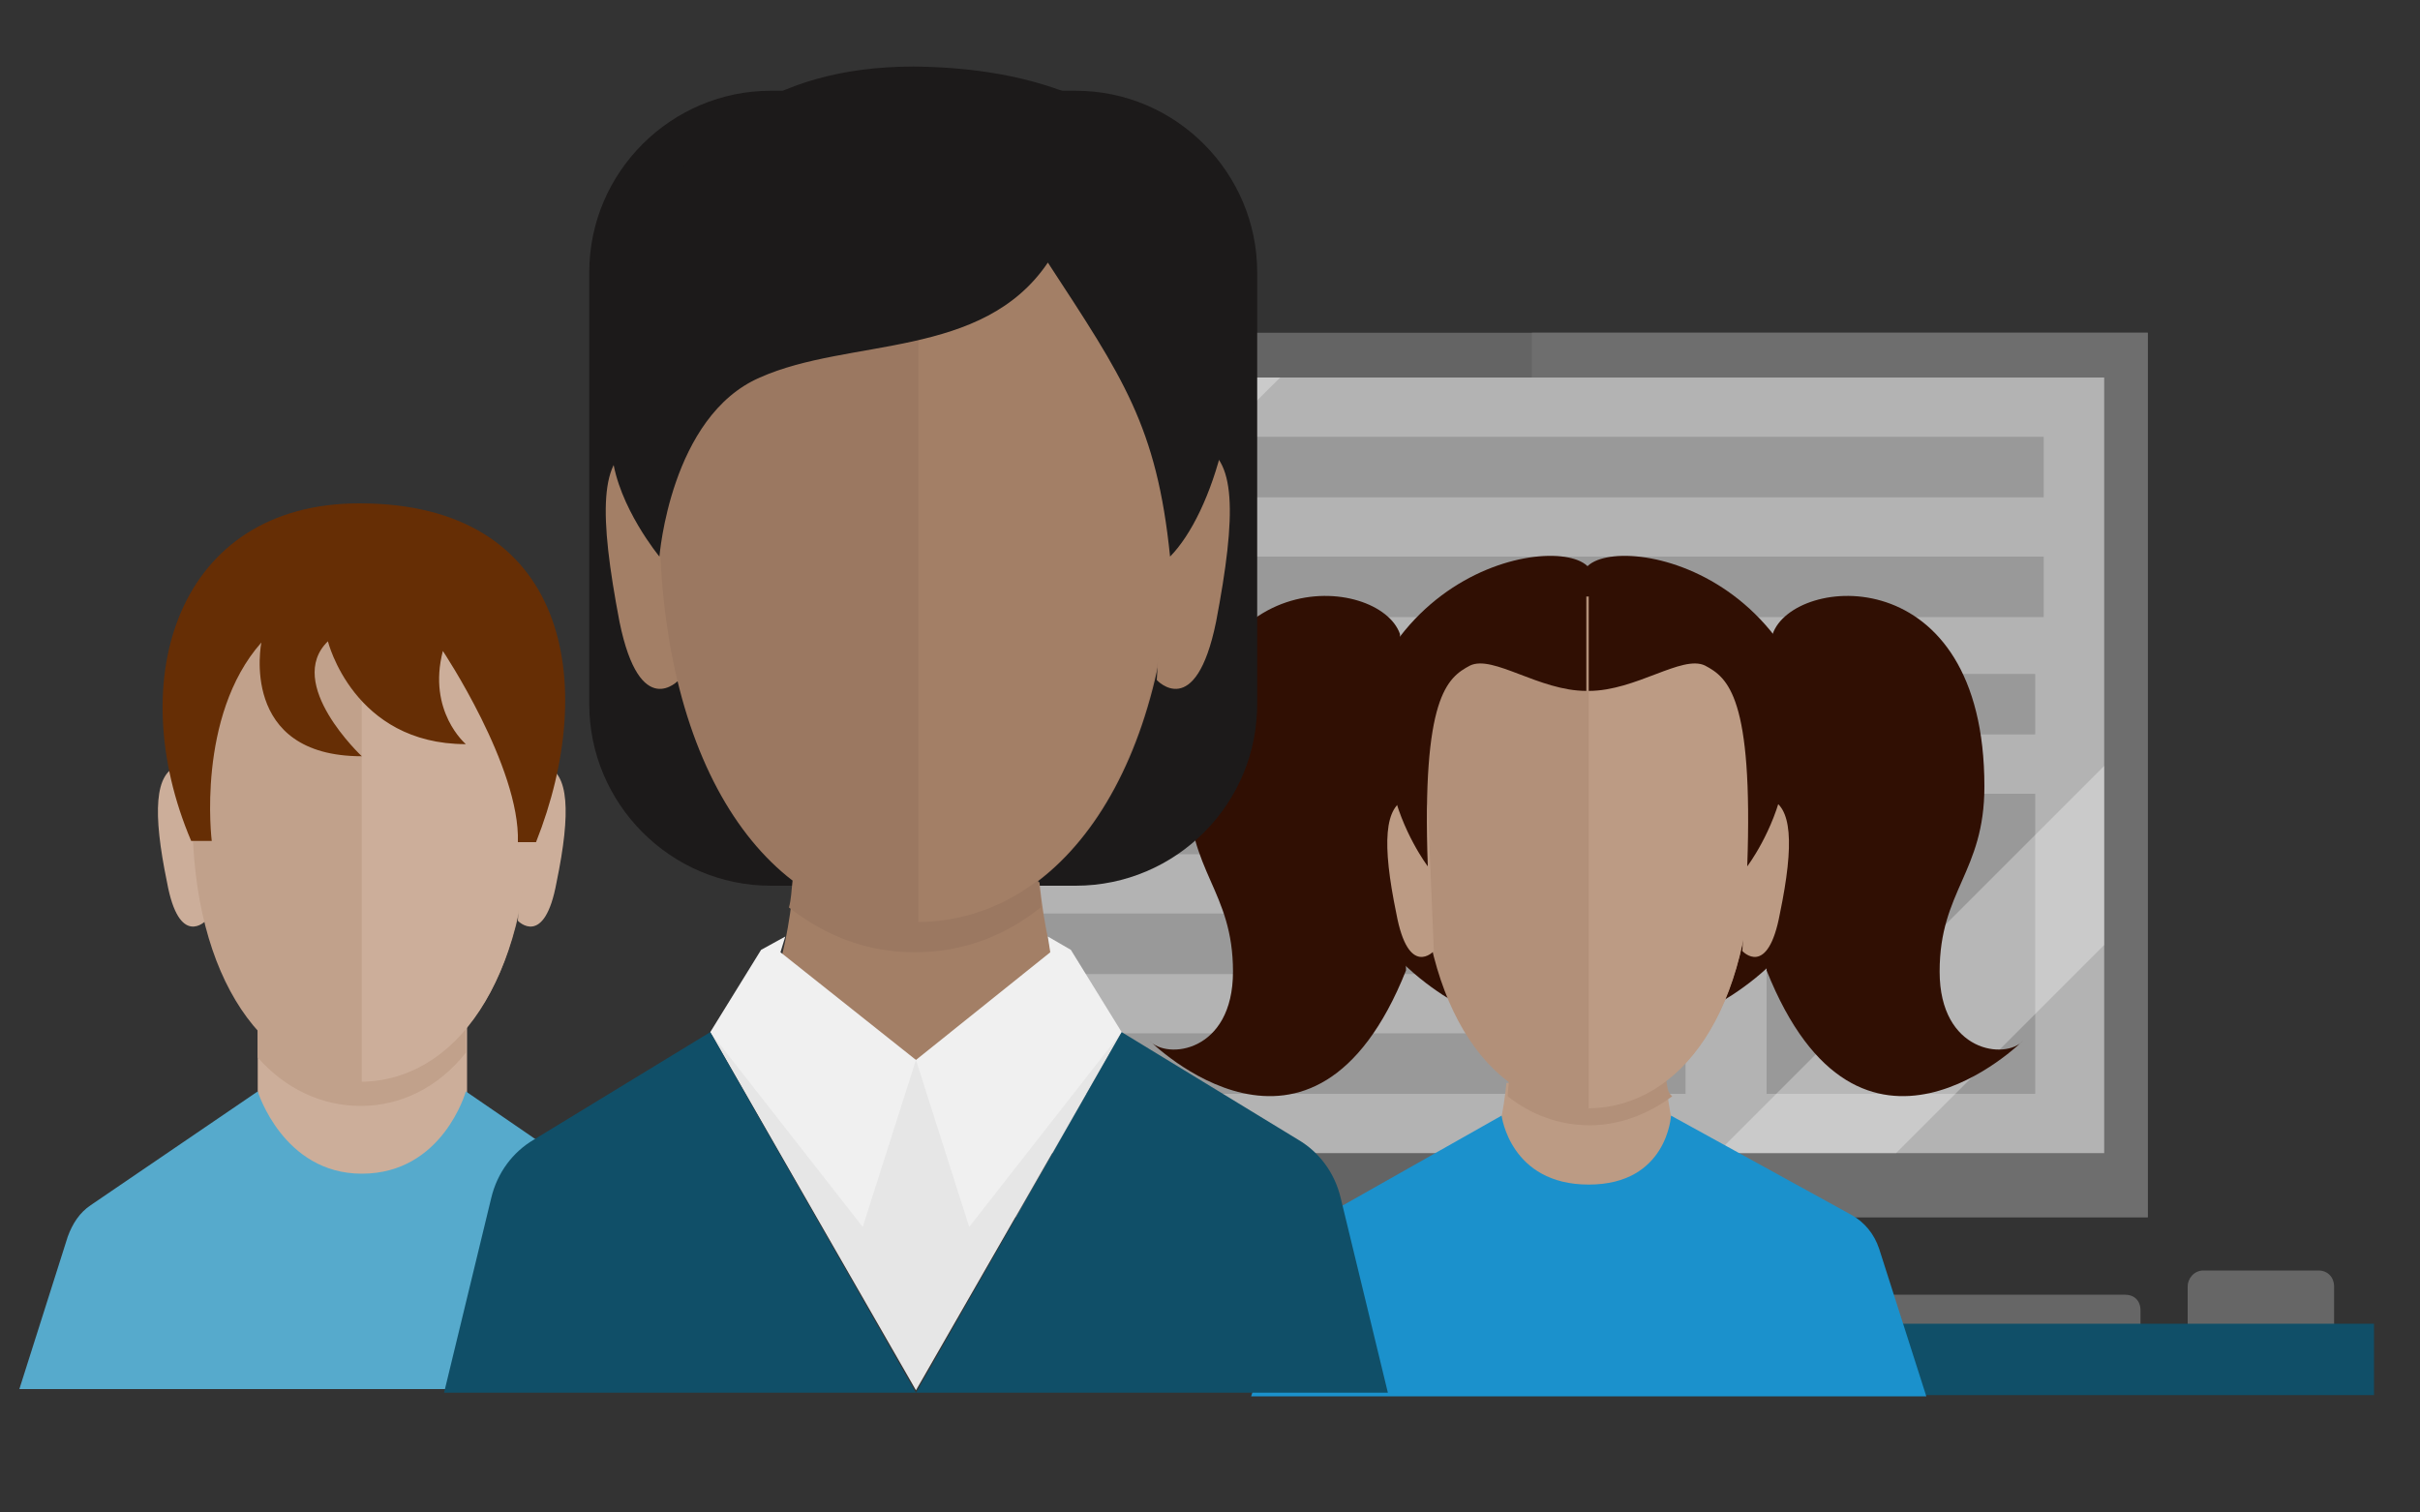 <?xml version="1.0" encoding="utf-8"?>
<!-- Generator: Adobe Illustrator 21.1.0, SVG Export Plug-In . SVG Version: 6.00 Build 0)  -->
<svg version="1.1" id="Layer_1" xmlns="http://www.w3.org/2000/svg" xmlns:xlink="http://www.w3.org/1999/xlink" x="0px" y="0px"
	 viewBox="0 0 200 125" style="enable-background:new 0 0 200 125;" xml:space="preserve">
<rect x="0" y="0" width="200" height="125" fill="#333333" stroke="none"/>
<style type="text/css">
	.st0{fill:none;}
	.st1{fill:#006478;}
	.st2{fill:#666666;}
	.st3{fill:#104F68;}
	.st4{fill:#646464;}
	.st5{fill:#6E6E6E;}
	.st6{fill:#B3B3B3;}
	.st7{fill:#999999;}
	.st8{opacity:0.3;fill:#FFFFFF;enable-background:new    ;}
	.st9{fill:#CCAE9A;}
	.st10{fill:#C1A18B;}
	.st11{fill:#662E05;}
	.st12{fill:#56AACC;}
	.st13{fill:#300F03;}
	.st14{fill:#BC9B84;}
	.st15{fill:#B29079;}
	.st16{fill:#1B91CC;}
	.st17{fill:#1C1A1A;}
	.st18{fill:#A37F66;}
	.st19{fill:#9B7861;}
	.st20{fill:#E6E6E6;}
	.st21{fill:#F0F0F0;}
</style>
<path class="st0" d="M256.5,150.4h-9c-0.5,0-1,0.5-1,1v16c0,0.5,0.5,1,1,1h9c0.5,0,1-0.5,1-1v-16C257.5,150.9,257,150.4,256.5,150.4
	z"/>
<path class="st0" d="M269.5,175.4h-9c-0.5,0-1,0.5-1,1v16c0,0.5,0.5,1,1,1h9c0.5,0,1-0.5,1-1v-16C270.5,175.9,270,175.4,269.5,175.4
	z"/>
<path class="st0" d="M256.5,175.4h-9c-0.5,0-1,0.5-1,1v16c0,0.5,0.5,1,1,1h9c0.5,0,1-0.5,1-1v-16C257.5,175.9,257,175.4,256.5,175.4
	z"/>
<path class="st0" d="M269.5,150.4h-3h-6c-0.5,0-1,0.5-1,1v16c0,0.5,0.5,1,1,1h9c0.5,0,1-0.5,1-1v-4v-12
	C270.5,150.9,270,150.4,269.5,150.4z"/>
<path class="st0" d="M347.5,175.4h-9c-0.5,0-1,0.5-1,1v16c0,0.5,0.5,1,1,1h9c0.5,0,1-0.5,1-1v-16C348.5,175.9,348,175.4,347.5,175.4
	z"/>
<path class="st0" d="M360.5,175.4h-9c-0.5,0-1,0.5-1,1v16c0,0.5,0.5,1,1,1h9c0.5,0,1-0.5,1-1v-16C361.5,175.9,361,175.4,360.5,175.4
	z"/>
<path class="st0" d="M360.5,150.4h-9c-0.5,0-1,0.5-1,1v16c0,0.5,0.5,1,1,1h9c0.5,0,1-0.5,1-1v-16C361.5,150.9,361,150.4,360.5,150.4
	z"/>
<path class="st0" d="M347.5,150.4h-9c-0.5,0-1,0.5-1,1v16c0,0.5,0.5,1,1,1h9c0.5,0,1-0.5,1-1v-16C348.5,150.9,348,150.4,347.5,150.4
	z"/>
<rect x="-506.1" y="5.3" class="st1" width="34.2" height="4.9"/>
<path class="st2" d="M191.6,111.1h-9.5c-0.8,0-1.3-0.5-1.3-1.3v-3.5c0-0.6,0.5-1.3,1.3-1.3h9.5c0.8,0,1.3,0.6,1.3,1.3v3.5
	C192.9,110.6,192.4,111.1,191.6,111.1z"/>
<path class="st2" d="M175.6,115.1h-53.7c-0.8,0-1.3-0.5-1.3-1.3v-5.5c0-0.8,0.5-1.3,1.3-1.3h53.7c0.8,0,1.3,0.5,1.3,1.3v5.5
	C176.9,114.5,176.3,115.1,175.6,115.1z"/>
<rect x="137" y="109.4" class="st3" width="59.2" height="5.9"/>
<rect x="118.7" y="97.8" class="st4" width="16.1" height="9.5"/>
<rect x="76" y="27.5" class="st4" width="101.5" height="73.1"/>
<rect x="126.6" y="27.5" class="st5" width="50.9" height="73.1"/>
<rect x="79.6" y="31.2" class="st6" width="94.3" height="64.1"/>
<rect x="85" y="36.1" class="st7" width="83.9" height="5"/>
<rect x="85" y="46" class="st7" width="83.9" height="5"/>
<rect x="85" y="55.7" class="st7" width="83.2" height="5"/>
<rect x="85" y="65.6" class="st7" width="54.3" height="5"/>
<rect x="85" y="75.5" class="st7" width="54.3" height="5"/>
<rect x="85" y="85.4" class="st7" width="54.3" height="5"/>
<rect x="146" y="65.6" class="st7" width="22.2" height="24.8"/>
<rect x="111.2" y="105.2" class="st4" width="31.1" height="4.5"/>
<polygon class="st8" points="105.8,31.2 79.6,57.3 79.6,40.7 89.1,31.2 "/>
<polygon class="st8" points="173.9,63.3 173.9,78.1 156.7,95.3 141.9,95.3 "/>
<path class="st9" d="M17,76.1c0,0-2.2,2.3-3.2-3.2c-1.2-5.8-1-9,0.9-9.6c1.3-0.4,1.7,0.6,1.7,0.6L17,76.1z"/>
<path class="st9" d="M21.3,84.4v6.8c0,1.7,0.9,3.2,2.3,4.1c2.4,1.7,6.2,4.1,6.3,4.1c0.1,0,3.9-2.4,6.4-4.1c1.4-0.9,2.3-2.4,2.3-4.2
	v-7.2L21.3,84.4z"/>
<path class="st10" d="M21.3,87.4c2.3,2.6,5.3,4,8.5,4c3.3,0,6.4-1.5,8.7-4.4V84l-17.2,0.4V87.4z"/>
<path class="st10" d="M29.8,89.2c7.8,0,13.9-8.2,13.9-21.8c0-17-5-20.9-13.9-20.9s-13.9,4-13.9,20.9C15.9,81,22,89.2,29.8,89.2z"/>
<path class="st9" d="M42.8,76.1c0,0,2.2,2.3,3.2-3.2c1.2-5.8,1-9-0.9-9.6c-1.3-0.4-1.7,0.6-1.7,0.6L42.8,76.1z"/>
<path class="st9" d="M29.9,46.6v42.8c7.7-0.1,13.7-8.3,13.7-21.8C43.7,50.6,38.7,46.6,29.9,46.6z"/>
<path class="st11" d="M29.7,41.6c-15,0-19.6,14.5-13.9,27.9h1.7c0,0-1.3-10.3,4.1-16.4c0,0-1.9,9.4,8.3,9.4c0,0-6.4-6-2.8-9.5
	c0,0,2.1,8.5,11.4,8.5c0,0-3.2-2.7-1.9-7.7c0,0,6.4,9.6,6.2,15.8h1.5C49.5,56.5,47,41.6,29.7,41.6z"/>
<path class="st12" d="M54.1,102.2c-0.4-1-1-1.9-1.9-2.6l-13.7-9.4c0,0-1.9,6.8-8.6,6.8c-6.5,0-8.6-6.8-8.6-6.8L7.5,99.6
	c-0.9,0.6-1.5,1.5-1.9,2.6l-4,12.6h27.2h0.8h28.3L54.1,102.2z"/>
<path class="st13" d="M131.1,46.9c2.6-3.1,22,0.4,19.8,23.9c-0.8,9.1-11,13.2-11,13.2h-8.7V46.9z"/>
<path class="st13" d="M146.5,52.4c1.7-4.9,17.5-6.3,17.5,12.6c0,7.1-3.7,8.6-3.7,15.3c0,6.7,5.5,7.3,6.9,5.7c0,0-13.5,13.5-21.2-5.8
	L146.5,52.4z"/>
<path class="st13" d="M115.7,52.4c-1.7-4.9-17.5-6.3-17.5,12.6c0,7.1,3.7,8.6,3.7,15.3c0,6.7-5.5,7.3-6.9,5.7
	c0,0,13.5,13.5,21.2-5.8L115.7,52.4z"/>
<path class="st14" d="M131.1,102.5l8.3-6.5c0,0-1.2-1.5-1.7-6.5h-6.7l0,0h-6.5c-0.5,5-1.7,6.5-1.7,6.5L131.1,102.5L131.1,102.5
	L131.1,102.5L131.1,102.5L131.1,102.5z"/>
<path class="st15" d="M137.7,89.2h-6.5l0,0h-6.5c0,0.5-0.1,1-0.1,1.4c1.9,1.5,4.2,2.4,6.8,2.4c2.4,0,4.8-0.9,6.8-2.4
	C137.8,90.3,137.8,89.8,137.7,89.2z"/>
<path class="st13" d="M131.3,46.9c-2.6-3.1-22,0.4-19.8,23.9c0.8,9.1,11,13.2,11,13.2h8.7V46.9z"/>
<path class="st15" d="M131.1,91.6c7.7,0,13.7-8.1,13.7-21.6c0-16.8-4.9-20.7-13.7-20.7c-8.7,0-13.7,3.9-13.7,20.7
	C117.5,83.5,123.4,91.6,131.1,91.6z"/>
<path class="st14" d="M131.3,49.3v42.3c7.7-0.1,13.5-8.2,13.5-21.6C144.9,53.3,140,49.4,131.3,49.3z"/>
<path class="st14" d="M118.5,78.6c0,0-2.1,2.3-3.1-3.1c-1.2-5.8-1-8.9,0.9-9.5c1.3-0.4,1.7,0.6,1.7,0.6L118.5,78.6z"/>
<path class="st14" d="M144,78.6c0,0,2.1,2.3,3.1-3.1c1.2-5.8,1-8.9-0.9-9.5c-1.3-0.4-1.7,0.6-1.7,0.6L144,78.6z"/>
<path class="st13" d="M131.1,57.1c-3.9,0-7.7-3-9.6-2.1c-1.9,1-4,2.6-3.5,16.6c0,0-8.7-11.4,2.2-19.8c3.1-2.3,9.2-3.9,10.9-3.9l0,0
	V57.1z"/>
<path class="st13" d="M131.3,57.1c3.9,0,7.7-3,9.6-2.1c1.9,1,4,2.6,3.5,16.6c0,0,8.7-11.4-2.2-19.8c-3.1-2.3-9.2-3.9-10.9-3.9l0,0
	L131.3,57.1z"/>
<path class="st16" d="M155.3,103.2c-0.4-1.2-1.2-2.2-2.3-2.8l-14.9-8.2c0,0-0.3,5.7-6.8,5.7c-6.5,0-7.2-5.7-7.2-5.7l-14.5,8.2
	c-1,0.6-1.9,1.7-2.3,2.8l-3.9,12.2h27h0.8h28L155.3,103.2z"/>
<path class="st17" d="M88.9,73.2H63.7c-8.3,0-15-6.8-15-15V22.5c0-8.3,6.8-15,15-15h25.2c8.3,0,15,6.8,15,15V58
	C104,66.4,97.2,73.2,88.9,73.2z"/>
<path class="st18" d="M75.7,93.1L88.5,83c0,0-1.8-2.4-2.6-10.1H75.8l0,0H65.6C64.9,80.5,63.1,83,63.1,83L75.7,93.1L75.7,93.1
	L75.7,93.1L75.7,93.1L75.7,93.1z"/>
<path class="st19" d="M85.8,72.8H75.7l0,0H65.5c-0.1,0.8-0.1,1.5-0.3,2.2c3.1,2.4,6.5,3.7,10.4,3.7s7.4-1.3,10.4-3.7
	C86.1,74.3,85.9,73.6,85.8,72.8z"/>
<path class="st18" d="M56.1,56.2c0,0-3.2,3.5-4.9-4.8c-1.7-8.9-1.7-13.7,1.4-14.6c1.9-0.6,2.6,1,2.6,1L56.1,56.2z"/>
<path class="st19" d="M75.7,76.3c11.9,0,21.2-12.6,21.2-33.3c0-25.9-7.6-32-21.2-32s-21.2,6-21.2,32C54.6,63.8,63.7,76.3,75.7,76.3z
	"/>
<path class="st18" d="M95.6,56.2c0,0,3.2,3.5,4.9-4.8c1.7-8.9,1.7-13.7-1.4-14.6c-1.9-0.6-2.4,1-2.4,1L95.6,56.2z"/>
<path class="st18" d="M75.9,11v65.2C87.7,76.1,96.8,63.6,96.8,43C96.8,17.2,89.4,11.2,75.9,11z"/>
<path class="st17" d="M75.5,5.5c-24.1,0-25.9,23.6-24.9,32.2c0.5,4.2,3.9,8.3,3.9,8.3s0.9-11.6,8.3-14.8c7.4-3.3,18.4-1.5,23.8-9.5
	c6.2,9.5,9,13.5,10.1,24.3C103.7,38.9,109.2,5.8,75.5,5.5z"/>
<polygon class="st20" points="75.7,87.6 58.7,85.3 75.7,114.9 92.7,85.3 "/>
<polygon class="st21" points="64.9,77.4 62.9,78.5 58.7,85.3 71.3,101.4 75.7,87.6 64.5,78.7 "/>
<polygon class="st21" points="86.6,77.4 88.5,78.5 92.7,85.3 80.1,101.4 75.7,87.6 86.8,78.7 "/>
<path class="st3" d="M58.7,85.3l-14.6,8.9c-1.7,1-3,2.7-3.5,4.8l-3.9,16.1h39L58.7,85.3z"/>
<path class="st3" d="M92.7,85.3l14.6,8.9c1.7,1,3,2.7,3.5,4.8l3.9,16.1h-39L92.7,85.3z"/>
</svg>

